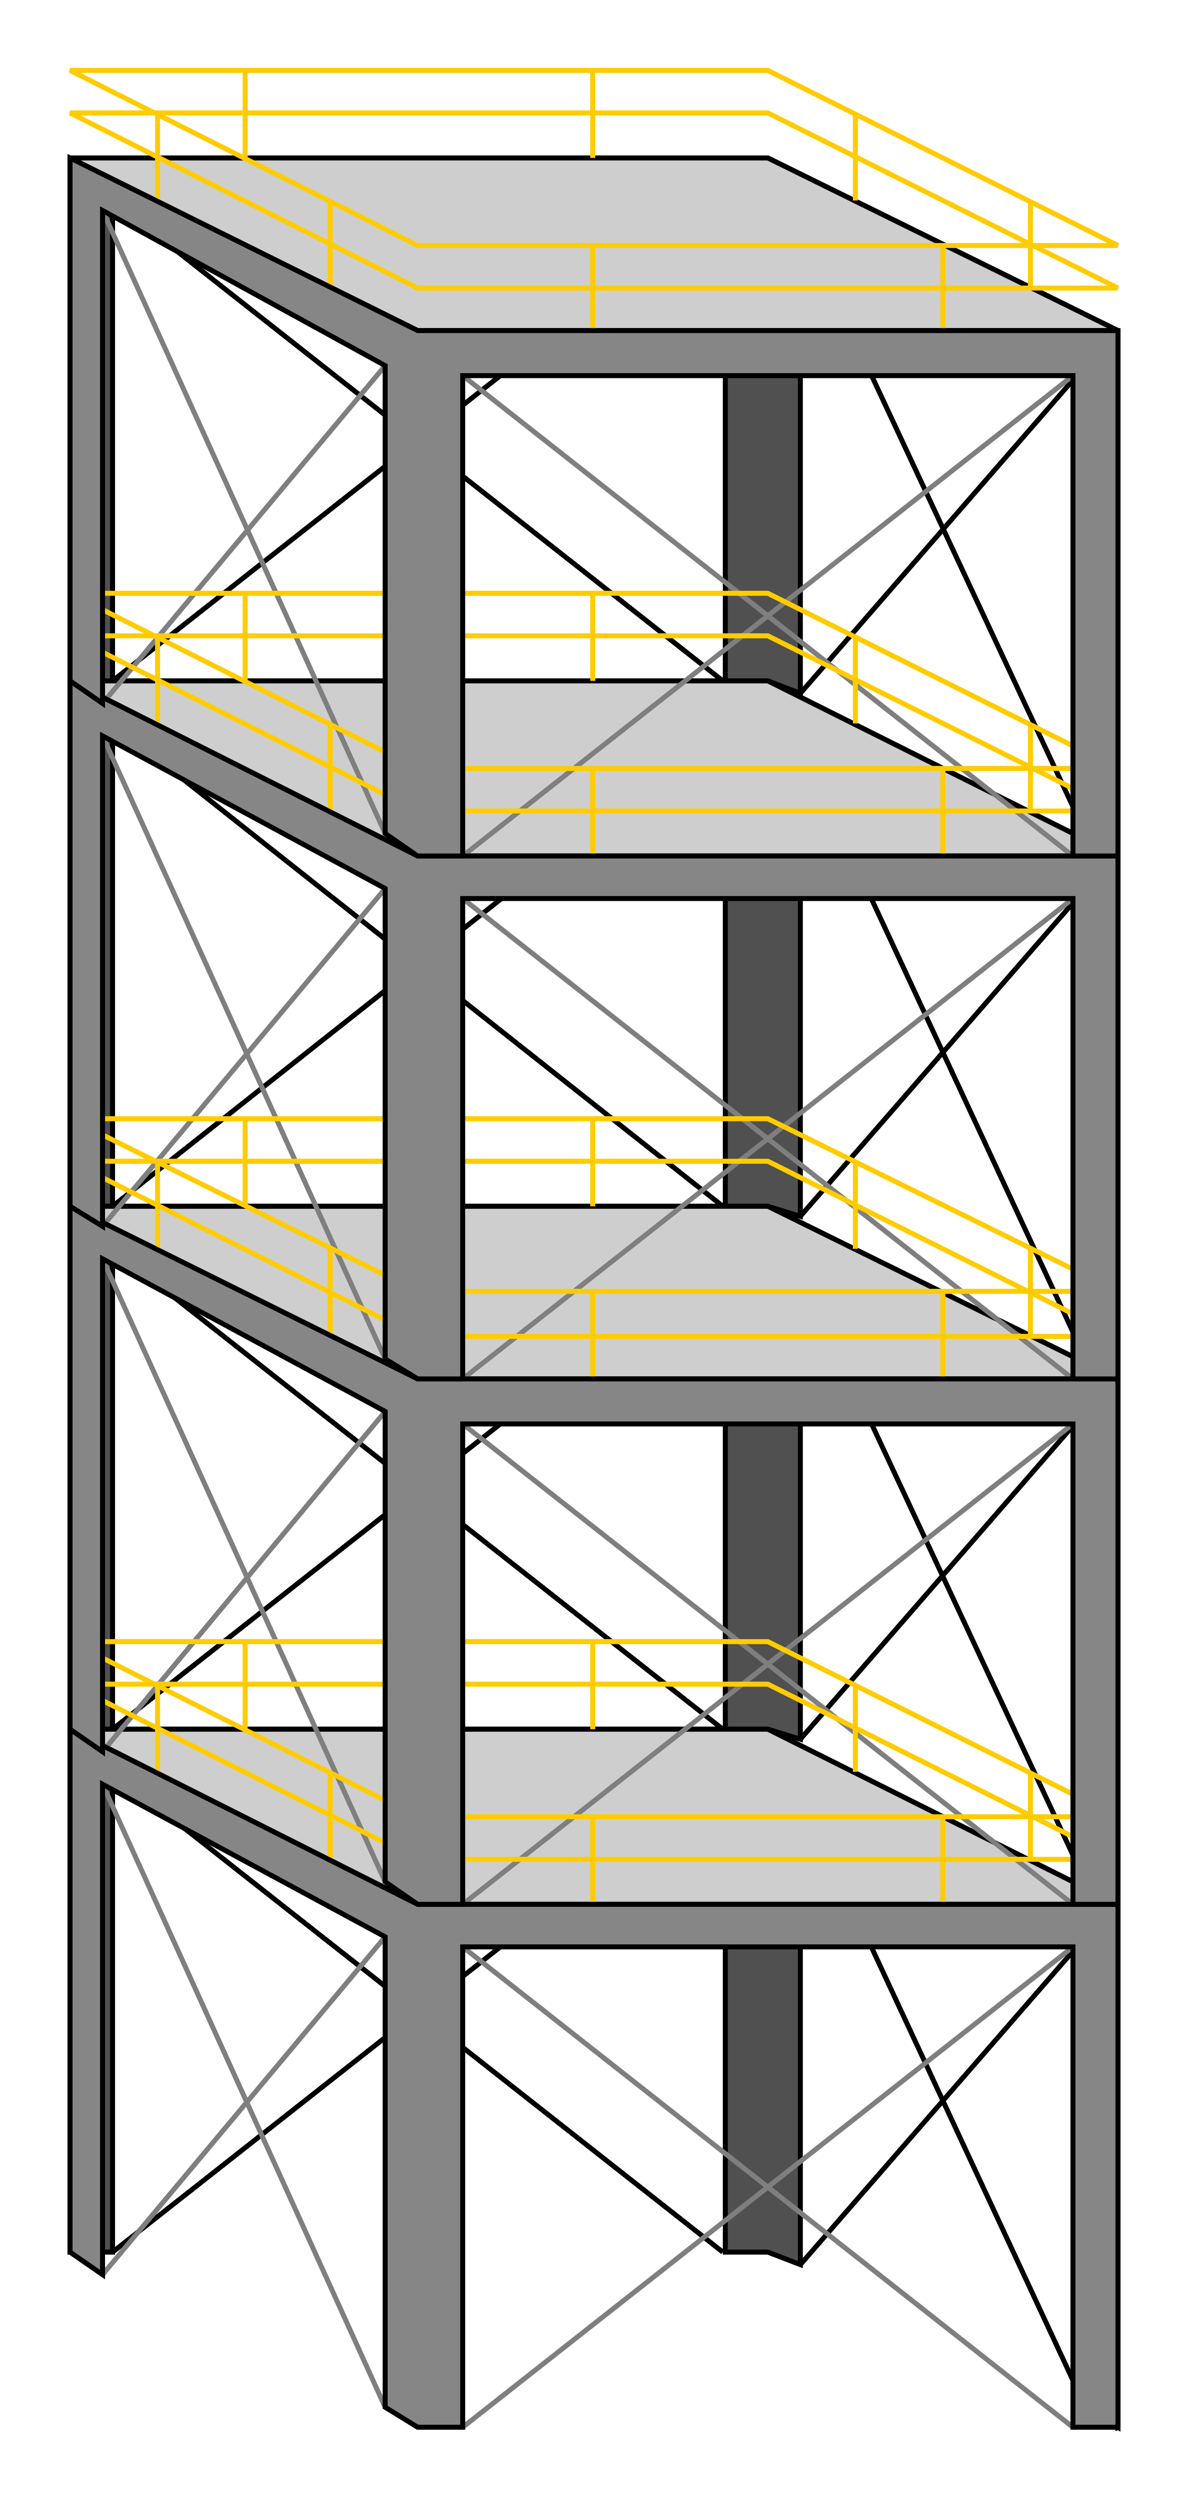  

<svg xmlns:agg="http://www.example.com" xmlns="http://www.w3.org/2000/svg" width="0.511in" height="1.075in" viewBox="0 0 475 999">

<path style="fill:#505050;stroke:#000;stroke-width:2" d="M28,900 l0,-209 279,0 140,70 0,209 -13,-8 0,-188 -114,-57 0,188 -13,-5 -17,0 0,-192 -245,0 0,192 -17,0z" />
<path style="fill:#505050;stroke:#000;stroke-width:2" d="M28,691 l0,-209 279,0 140,69 0,210 -13,-9 0,-188 -114,-56 0,187 -13,-4 -17,0 0,-192 -245,0 0,192 -17,0z" />
<path style="fill:#505050;stroke:#000;stroke-width:2" d="M28,482 l0,-210 279,0 140,70 0,209 -13,-8 0,-188 -114,-57 0,188 -13,-4 -17,0 0,-193 -245,0 0,193 -17,0z" />
<path style="fill:#505050;stroke:#000;stroke-width:2" d="M28,272 l0,-209 279,0 140,69 0,210 -13,-9 0,-187 -114,-57 0,188 -13,-5 -17,0 0,-192 -245,0 0,192 -17,0z" />
<path style="fill:none;stroke:#000;stroke-width:2" d="M434,962 l-114,-245" />
<path style="fill:none;stroke:#000;stroke-width:2" d="M320,905 l114,-131" />
<path style="fill:none;stroke:#000;stroke-width:2" d="M289,900 l-244,-192" />
<path style="fill:none;stroke:#000;stroke-width:2" d="M45,900 l244,-192" />
<path style="fill:none;stroke:#000;stroke-width:2" d="M434,752 l-114,-244" />
<path style="fill:none;stroke:#000;stroke-width:2" d="M320,695 l114,-131" />
<path style="fill:none;stroke:#000;stroke-width:2" d="M289,691 l-244,-192" />
<path style="fill:none;stroke:#000;stroke-width:2" d="M45,691 l244,-192" />
<path style="fill:none;stroke:#000;stroke-width:2" d="M434,543 l-114,-245" />
<path style="fill:none;stroke:#000;stroke-width:2" d="M320,486 l114,-131" />
<path style="fill:none;stroke:#000;stroke-width:2" d="M289,482 l-244,-193" />
<path style="fill:none;stroke:#000;stroke-width:2" d="M45,482 l244,-193" />
<path style="fill:none;stroke:#000;stroke-width:2" d="M434,333 l-114,-244" />
<path style="fill:none;stroke:#000;stroke-width:2" d="M320,277 l114,-131" />
<path style="fill:none;stroke:#000;stroke-width:2" d="M289,272 l-244,-192" />
<path style="fill:none;stroke:#000;stroke-width:2" d="M45,272 l244,-192" />
<path style="fill:#cecece;stroke:#000;stroke-width:2" d="M447,761 l-140,-70 -279,0 139,70 280,0z" />
<path style="fill:#cecece;stroke:#000;stroke-width:2" d="M447,551 l-140,-69 -279,0 139,69 280,0z" />
<path style="fill:#cecece;stroke:#000;stroke-width:2" d="M447,342 l-140,-70 -279,0 139,70 280,0z" />
<path style="fill:#cecece;stroke:#000;stroke-width:2" d="M447,132 l-140,-69 -279,0 139,69 280,0z" />
<path style="fill:none;stroke:#7f7f7f;stroke-width:2" d="M429,342 l-244,-192" />
<path style="fill:none;stroke:#7f7f7f;stroke-width:2" d="M185,342 l244,-192" />
<path style="fill:none;stroke:#7f7f7f;stroke-width:2" d="M154,333 l-113,-249" />
<path style="fill:none;stroke:#7f7f7f;stroke-width:2" d="M41,281 l113,-135" />
<path style="fill:none;stroke:#7f7f7f;stroke-width:2" d="M429,551 l-244,-192" />
<path style="fill:none;stroke:#7f7f7f;stroke-width:2" d="M185,551 l244,-192" />
<path style="fill:none;stroke:#7f7f7f;stroke-width:2" d="M154,543 l-113,-249" />
<path style="fill:none;stroke:#7f7f7f;stroke-width:2" d="M41,490 l113,-135" />
<path style="fill:none;stroke:#7f7f7f;stroke-width:2" d="M429,761 l-244,-192" />
<path style="fill:none;stroke:#7f7f7f;stroke-width:2" d="M185,761 l244,-192" />
<path style="fill:none;stroke:#7f7f7f;stroke-width:2" d="M154,752 l-113,-249" />
<path style="fill:none;stroke:#7f7f7f;stroke-width:2" d="M41,700 l113,-136" />
<path style="fill:none;stroke:#7f7f7f;stroke-width:2" d="M429,970 l-244,-192" />
<path style="fill:none;stroke:#7f7f7f;stroke-width:2" d="M185,970 l244,-192" />
<path style="fill:none;stroke:#7f7f7f;stroke-width:2" d="M154,962 l-113,-249" />
<path style="fill:none;stroke:#7f7f7f;stroke-width:2" d="M41,909 l113,-135" />
<path style="fill:none;stroke:#fc0;stroke-width:2" d="M377,132 l0,-34" />
<path style="fill:none;stroke:#fc0;stroke-width:2" d="M237,132 l0,-34" />
<path style="fill:none;stroke:#fc0;stroke-width:2" d="M447,115 l-140,-70 -279,0 139,70 280,0" />
<path style="fill:none;stroke:#fc0;stroke-width:2" d="M447,98 l-140,-70 -279,0 139,70 280,0" />
<path style="fill:none;stroke:#fc0;stroke-width:2" d="M412,115 l0,-35" />
<path style="fill:none;stroke:#fc0;stroke-width:2" d="M342,80 l0,-35" />
<path style="fill:none;stroke:#fc0;stroke-width:2" d="M237,63 l0,-35" />
<path style="fill:none;stroke:#fc0;stroke-width:2" d="M98,63 l0,-35" />
<path style="fill:none;stroke:#fc0;stroke-width:2" d="M63,80 l0,-35" />
<path style="fill:none;stroke:#fc0;stroke-width:2" d="M132,115 l0,-35" />
<path style="fill:none;stroke:#fc0;stroke-width:2" d="M377,342 l0,-35" />
<path style="fill:none;stroke:#fc0;stroke-width:2" d="M237,342 l0,-35" />
<path style="fill:none;stroke:#fc0;stroke-width:2" d="M447,324 l-140,-70 -279,0 139,70 280,0" />
<path style="fill:none;stroke:#fc0;stroke-width:2" d="M447,307 l-140,-70 -279,0 139,70 280,0" />
<path style="fill:none;stroke:#fc0;stroke-width:2" d="M412,324 l0,-35" />
<path style="fill:none;stroke:#fc0;stroke-width:2" d="M342,289 l0,-35" />
<path style="fill:none;stroke:#fc0;stroke-width:2" d="M237,272 l0,-35" />
<path style="fill:none;stroke:#fc0;stroke-width:2" d="M98,272 l0,-35" />
<path style="fill:none;stroke:#fc0;stroke-width:2" d="M63,289 l0,-35" />
<path style="fill:none;stroke:#fc0;stroke-width:2" d="M132,324 l0,-35" />
<path style="fill:none;stroke:#fc0;stroke-width:2" d="M377,551 l0,-35" />
<path style="fill:none;stroke:#fc0;stroke-width:2" d="M237,551 l0,-35" />
<path style="fill:none;stroke:#fc0;stroke-width:2" d="M447,534 l-140,-70 -279,0 139,70 280,0" />
<path style="fill:none;stroke:#fc0;stroke-width:2" d="M447,516 l-140,-69 -279,0 139,69 280,0" />
<path style="fill:none;stroke:#fc0;stroke-width:2" d="M412,534 l0,-35" />
<path style="fill:none;stroke:#fc0;stroke-width:2" d="M342,499 l0,-35" />
<path style="fill:none;stroke:#fc0;stroke-width:2" d="M237,482 l0,-35" />
<path style="fill:none;stroke:#fc0;stroke-width:2" d="M98,482 l0,-35" />
<path style="fill:none;stroke:#fc0;stroke-width:2" d="M63,499 l0,-35" />
<path style="fill:none;stroke:#fc0;stroke-width:2" d="M132,534 l0,-35" />
<path style="fill:none;stroke:#fc0;stroke-width:2" d="M377,761 l0,-35" />
<path style="fill:none;stroke:#fc0;stroke-width:2" d="M237,761 l0,-35" />
<path style="fill:none;stroke:#fc0;stroke-width:2" d="M447,743 l-140,-70 -279,0 139,70 280,0" />
<path style="fill:none;stroke:#fc0;stroke-width:2" d="M447,726 l-140,-70 -279,0 139,70 280,0" />
<path style="fill:none;stroke:#fc0;stroke-width:2" d="M412,743 l0,-35" />
<path style="fill:none;stroke:#fc0;stroke-width:2" d="M342,708 l0,-35" />
<path style="fill:none;stroke:#fc0;stroke-width:2" d="M237,691 l0,-35" />
<path style="fill:none;stroke:#fc0;stroke-width:2" d="M98,691 l0,-35" />
<path style="fill:none;stroke:#fc0;stroke-width:2" d="M63,708 l0,-35" />
<path style="fill:none;stroke:#fc0;stroke-width:2" d="M132,743 l0,-35" />
<path style="fill:#868686;stroke:#000;stroke-width:2" d="M447,970 l0,-209 -280,0 -139,-70 0,209 13,9 0,-196 113,61 0,188 13,8 18,0 0,-192 244,0 0,192 18,0z" />
<path style="fill:#868686;stroke:#000;stroke-width:2" d="M447,761 l0,-210 -280,0 -139,-69 0,209 13,9 0,-197 113,61 0,188 13,9 18,0 0,-192 244,0 0,192 18,0z" />
<path style="fill:#868686;stroke:#000;stroke-width:2" d="M447,551 l0,-209 -280,0 -139,-70 0,210 13,8 0,-196 113,61 0,188 13,8 18,0 0,-192 244,0 0,192 18,0z" />
<path style="fill:#868686;stroke:#000;stroke-width:2" d="M447,342 l0,-210 -280,0 -139,-69 0,209 13,9 0,-197 113,62 0,187 13,9 18,0 0,-192 244,0 0,192 18,0z" />

</svg>
